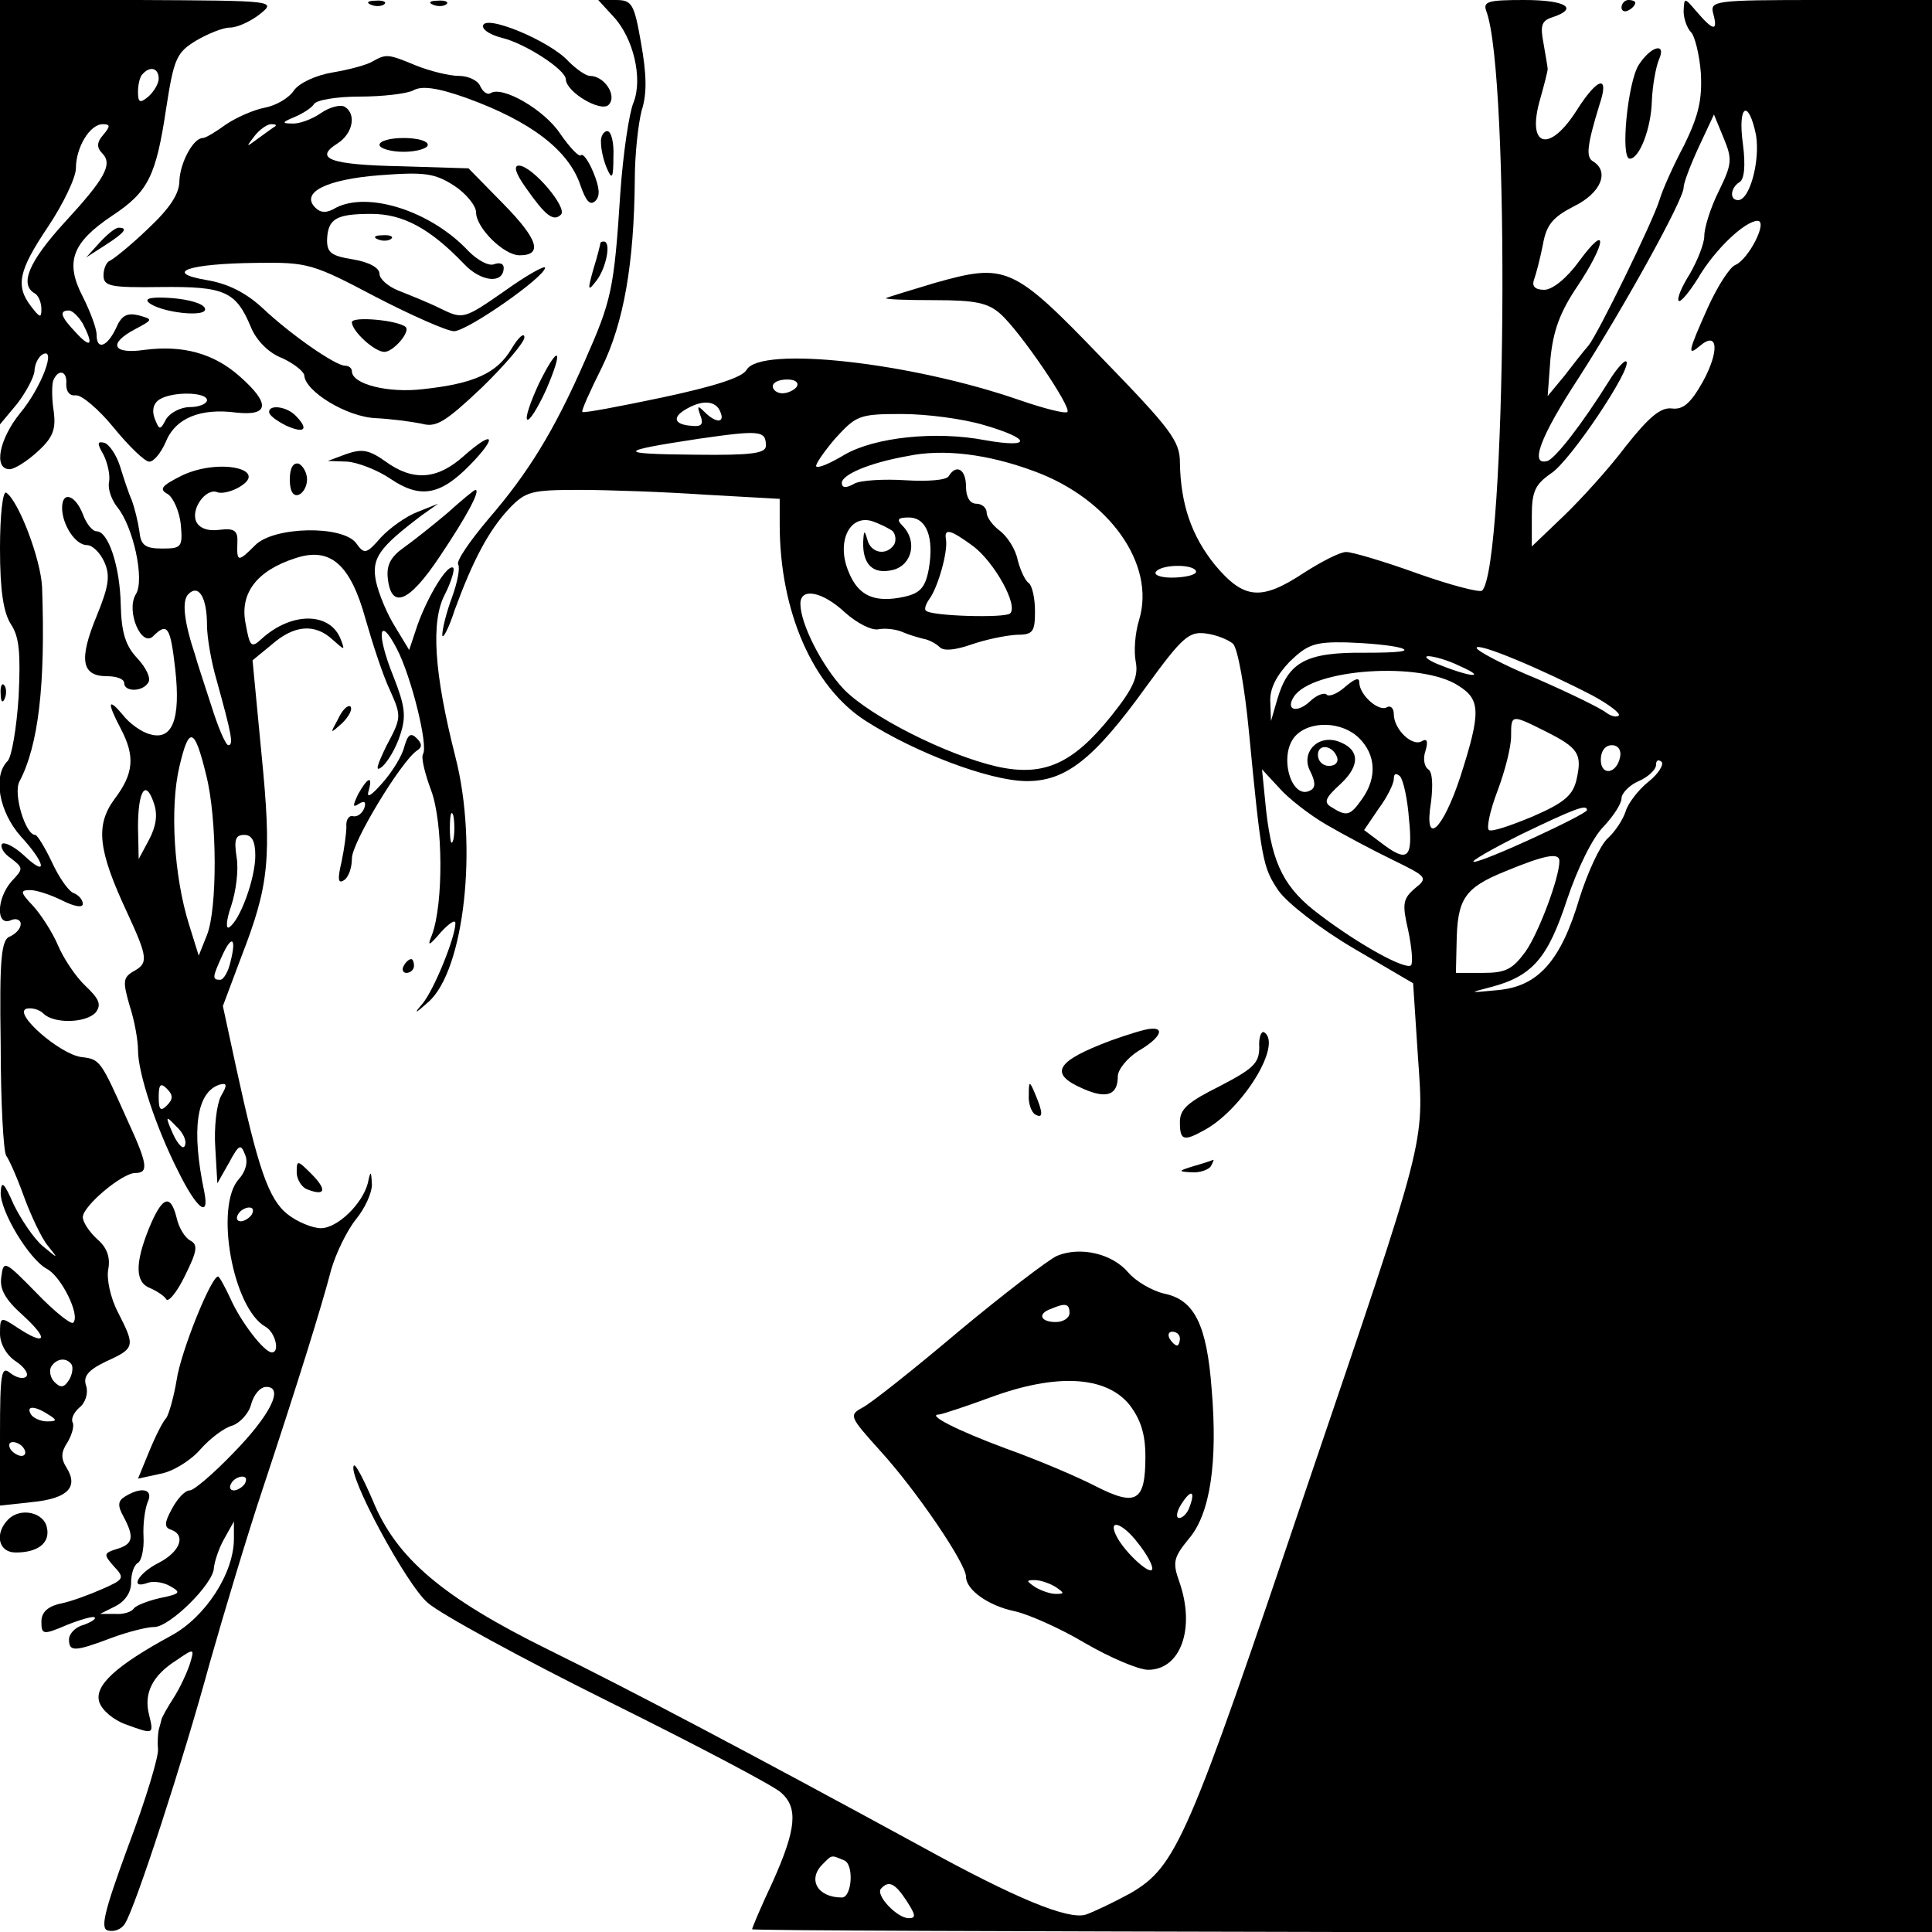 <?xml version="1.0" standalone="no"?>
<!DOCTYPE svg PUBLIC "-//W3C//DTD SVG 20010904//EN"
 "http://www.w3.org/TR/2001/REC-SVG-20010904/DTD/svg10.dtd">
<svg version="1.0" xmlns="http://www.w3.org/2000/svg"
 width="280pt" height="280pt" viewBox="0 0 280 280"
 preserveAspectRatio="xMidYMid meet">
<g transform="translate(0,280) scale(0.1,-0.1)"
fill="#000000" stroke="none">
<path d="M0 2493 l0 -308 25 30 c13 17 24 38 25 47 0 9 5 20 11 24 22 13 -1
-48 -32 -85 -30 -37 -39 -81 -15 -81 7 0 26 12 41 26 22 20 26 32 23 57 -3 18
-3 38 -1 45 7 18 21 15 19 -5 0 -11 5 -17 14 -16 8 1 33 -20 55 -47 22 -27 45
-49 51 -49 6 -1 17 12 24 28 14 35 50 50 103 43 47 -5 49 13 5 52 -38 34 -83
46 -138 39 -47 -7 -54 9 -14 30 26 14 26 14 5 20 -17 4 -25 0 -33 -19 -13 -27
-28 -32 -28 -9 0 9 -9 33 -20 55 -26 50 -16 78 42 117 53 35 64 57 79 157 11
71 15 80 43 97 17 10 39 19 49 19 11 0 30 9 43 19 25 20 24 20 -176 21 l-200
1 0 -308z m230 193 c0 -7 -7 -19 -15 -26 -12 -10 -15 -9 -15 7 0 11 3 23 7 26
11 12 23 8 23 -7z m-80 -81 c-10 -11 -10 -19 -2 -27 16 -16 4 -37 -55 -101
-51 -56 -65 -89 -43 -102 6 -3 10 -14 10 -23 0 -13 -2 -13 -15 4 -23 30 -18
52 25 116 22 33 40 71 40 84 0 30 20 64 39 64 11 0 11 -3 1 -15z m-30 -274
c16 -31 12 -37 -10 -13 -22 23 -25 32 -10 32 5 0 14 -9 20 -19z m180 -111 c0
-5 -11 -10 -25 -10 -13 0 -28 -8 -34 -17 -9 -17 -10 -17 -17 1 -4 11 -2 21 7
27 19 12 69 11 69 -1z"/>
<path d="M538 2793 c7 -3 16 -2 19 1 4 3 -2 6 -13 5 -11 0 -14 -3 -6 -6z"/>
<path d="M628 2793 c7 -3 16 -2 19 1 4 3 -2 6 -13 5 -11 0 -14 -3 -6 -6z"/>
<path d="M889 2776 c29 -31 43 -90 29 -125 -6 -14 -15 -73 -19 -131 -9 -140
-13 -156 -51 -242 -45 -103 -83 -164 -140 -230 -27 -32 -47 -61 -44 -66 3 -5
-1 -26 -9 -48 -8 -21 -14 -46 -14 -54 0 -8 9 8 18 36 26 71 49 115 79 147 24
25 32 27 102 27 42 0 125 -3 183 -7 l107 -6 0 -37 c0 -126 48 -236 125 -285
72 -46 178 -86 231 -87 58 -1 99 31 176 138 51 70 61 79 85 76 16 -2 33 -9 40
-15 7 -7 17 -64 23 -127 18 -187 20 -197 43 -231 13 -18 59 -54 108 -83 l87
-51 7 -107 c9 -128 13 -111 -161 -623 -173 -513 -189 -550 -256 -589 -24 -13
-53 -27 -65 -31 -26 -7 -100 23 -238 99 -244 133 -422 227 -540 285 -154 76
-221 133 -255 217 -13 30 -25 53 -27 50 -11 -11 76 -173 107 -199 18 -16 137
-81 264 -144 127 -63 239 -122 248 -131 25 -22 22 -53 -12 -129 -17 -36 -30
-67 -30 -69 0 -2 385 -3 855 -4 l855 0 0 1400 0 1400 -161 0 c-156 0 -161 -1
-156 -20 7 -26 0 -25 -24 3 -18 21 -18 21 -19 1 0 -11 5 -25 11 -31 5 -5 12
-32 14 -59 2 -38 -3 -61 -24 -104 -16 -30 -32 -66 -36 -80 -10 -32 -89 -194
-103 -211 -7 -8 -22 -27 -35 -44 l-24 -29 4 54 c4 41 14 68 39 105 42 63 45
94 3 37 -18 -25 -39 -42 -51 -42 -13 0 -18 5 -15 14 3 8 9 31 13 51 5 29 14
40 45 56 39 19 52 50 28 65 -11 6 -9 23 9 82 15 44 -2 41 -33 -8 -40 -63 -73
-53 -53 16 6 21 11 41 11 44 0 3 -3 19 -6 37 -5 26 -3 33 13 38 39 13 19 25
-41 25 -52 0 -60 -2 -55 -16 35 -91 29 -804 -6 -840 -4 -3 -46 8 -94 25 -47
17 -94 31 -103 31 -9 0 -36 -14 -61 -30 -62 -41 -87 -39 -129 11 -34 42 -50
88 -51 149 0 31 -14 49 -113 151 -129 134 -139 138 -242 109 -37 -11 -69 -21
-71 -22 -1 -2 31 -3 71 -3 59 0 77 -4 95 -20 29 -26 103 -135 97 -142 -3 -3
-34 5 -69 17 -158 55 -376 79 -396 44 -6 -11 -47 -24 -122 -40 -62 -13 -114
-23 -116 -21 -2 1 11 30 28 64 32 65 47 151 48 273 0 36 5 81 10 100 8 25 7
53 -1 98 -10 57 -13 62 -37 62 l-25 0 22 -24z m1656 -172 c6 -37 -9 -94 -26
-94 -13 0 -11 18 2 26 7 4 9 24 5 55 -8 57 8 67 19 13z m-54 -81 c-12 -24 -21
-53 -21 -65 0 -11 -10 -36 -21 -55 -12 -19 -19 -36 -16 -39 2 -3 15 12 28 33
24 41 67 82 86 83 16 0 -13 -56 -32 -64 -8 -3 -26 -31 -40 -62 -29 -65 -30
-71 -11 -55 26 22 28 -8 4 -52 -18 -32 -29 -41 -45 -39 -16 2 -33 -12 -67 -55
-24 -32 -65 -77 -90 -101 l-46 -44 0 44 c0 36 5 46 28 62 28 18 118 153 109
162 -2 3 -14 -10 -25 -28 -40 -64 -77 -111 -89 -116 -27 -8 -11 35 46 122 66
103 151 257 151 274 0 7 10 33 22 59 l22 47 14 -34 c13 -31 12 -38 -7 -77z
m-1336 -283 c-3 -5 -13 -10 -21 -10 -8 0 -14 5 -14 10 0 6 9 10 21 10 11 0 17
-4 14 -10z m-111 -37 c7 -16 -6 -17 -23 0 -10 10 -11 9 -6 -5 5 -13 2 -17 -14
-15 -25 2 -27 13 -5 25 23 13 42 11 48 -5z m382 -19 c69 -20 70 -34 2 -22 -73
14 -161 4 -204 -21 -20 -12 -38 -20 -41 -17 -2 2 10 20 27 40 31 34 35 36 97
36 36 0 89 -7 119 -16z m-316 -30 c0 -11 -20 -14 -102 -13 -116 1 -115 5 4 23
90 13 98 12 98 -10z m389 -37 c109 -40 176 -135 152 -215 -6 -19 -8 -46 -5
-61 4 -21 -3 -38 -35 -78 -56 -70 -98 -89 -166 -74 -74 17 -184 73 -222 112
-32 34 -63 95 -63 124 0 24 32 18 65 -13 17 -15 38 -26 48 -24 10 2 26 0 35
-4 9 -4 23 -8 31 -10 7 -1 18 -7 23 -12 6 -6 23 -4 46 4 20 7 49 13 65 14 24
0 27 4 27 34 0 19 -4 37 -9 41 -5 3 -12 18 -16 33 -3 16 -15 34 -25 42 -11 8
-20 20 -20 27 0 7 -7 13 -15 13 -9 0 -15 9 -15 25 0 25 -14 33 -25 15 -3 -6
-31 -8 -63 -6 -31 2 -65 0 -74 -5 -12 -7 -18 -6 -18 1 0 12 39 29 95 39 52 11
117 3 184 -22z m-205 -87 c4 -5 5 -13 2 -19 -11 -17 -34 -13 -39 7 -4 14 -5
14 -6 -3 -1 -33 14 -48 43 -41 28 7 36 42 14 64 -9 9 -7 12 9 12 26 0 37 -29
29 -75 -5 -27 -13 -35 -36 -40 -42 -9 -66 1 -80 36 -18 42 0 83 33 74 12 -4
26 -11 31 -15z m117 -22 c30 -23 65 -85 53 -97 -7 -7 -115 -4 -122 4 -3 2 0
10 5 17 12 16 27 68 24 86 -3 17 6 15 40 -10z m322 -35 c3 -5 -10 -9 -29 -10
-19 -1 -32 3 -29 8 7 11 52 12 58 2z m297 -112 c16 -5 -4 -7 -51 -7 -86 1
-112 -13 -128 -68 l-9 -31 -1 28 c-1 19 9 38 28 58 26 25 36 29 83 28 29 -1
64 -4 78 -8z m278 -69 c24 -13 41 -26 38 -29 -3 -3 -11 -1 -18 4 -7 6 -52 28
-100 49 -49 20 -88 41 -88 45 0 9 95 -31 168 -69z m-193 43 c39 -17 21 -18
-25 0 -19 7 -28 14 -20 14 8 0 29 -6 45 -14z m-1 -29 c32 -20 32 -39 3 -130
-26 -80 -54 -105 -43 -38 3 25 2 43 -4 47 -6 4 -8 16 -4 27 4 14 2 18 -5 14
-14 -9 -41 17 -41 39 0 9 -5 13 -10 10 -12 -7 -40 18 -40 36 0 8 -7 5 -20 -6
-11 -10 -23 -15 -27 -12 -3 4 -15 0 -25 -10 -19 -17 -35 -12 -23 7 26 41 185
52 239 16z m126 -66 c48 -24 53 -33 45 -69 -5 -23 -17 -34 -63 -54 -31 -13
-60 -23 -64 -20 -4 2 1 27 12 56 11 29 20 64 20 80 0 32 0 32 50 7z m-270 -10
c24 -24 26 -57 4 -88 -17 -24 -22 -26 -44 -12 -12 7 -10 13 13 34 29 27 28 51
-5 62 -30 9 -53 -18 -39 -44 7 -14 8 -23 1 -27 -28 -17 -48 50 -23 78 21 23
68 22 93 -3z m-32 -28 c2 -7 -3 -12 -12 -12 -9 0 -16 7 -16 16 0 17 22 14 28
-4z m410 1 c-5 -25 -28 -28 -28 -4 0 12 6 21 16 21 9 0 14 -7 12 -17z m41 -36
c-15 -12 -30 -32 -33 -43 -4 -12 -15 -29 -26 -39 -11 -10 -29 -49 -41 -87 -27
-91 -60 -128 -119 -133 -41 -4 -42 -4 -11 4 62 16 84 42 112 127 15 45 37 90
53 106 14 15 26 33 26 41 0 7 11 19 25 25 14 6 25 17 25 23 0 7 3 9 8 5 4 -4
-5 -18 -19 -29z m-467 -62 c24 -14 67 -37 96 -51 51 -25 52 -26 32 -42 -17
-15 -18 -22 -9 -61 5 -24 7 -46 4 -50 -8 -7 -74 29 -132 73 -51 38 -69 72 -78
151 l-6 60 25 -27 c13 -15 44 -39 68 -53z m120 8 c6 -58 -2 -64 -41 -34 l-24
18 21 31 c12 16 22 36 22 43 0 8 3 9 9 4 5 -6 11 -34 13 -62z m258 13 c0 -6
-151 -76 -164 -75 -6 0 25 18 69 40 77 37 95 44 95 35z m-40 -74 c0 -24 -30
-104 -49 -131 -19 -26 -29 -31 -62 -31 l-39 0 1 43 c1 64 11 80 70 104 58 24
79 28 79 15z m-1037 -1448 c15 -5 12 -54 -3 -54 -35 0 -50 26 -28 48 14 14 12
14 31 6z m91 -59 c13 -20 14 -25 3 -25 -17 0 -49 34 -40 43 11 12 20 8 37 -18z"/>
<path d="M2350 2789 c0 -5 5 -7 10 -4 6 3 10 8 10 11 0 2 -4 4 -10 4 -5 0 -10
-5 -10 -11z"/>
<path d="M700 2762 c0 -6 12 -13 28 -17 33 -8 92 -46 92 -60 1 -19 51 -48 62
-37 13 13 -6 42 -27 42 -6 0 -20 10 -31 21 -27 30 -124 70 -124 51z"/>
<path d="M2375 2706 c-16 -25 -27 -136 -13 -136 14 0 31 44 32 84 1 23 6 49
10 59 12 26 -11 21 -29 -7z"/>
<path d="M540 2711 c-8 -5 -34 -12 -58 -16 -24 -4 -48 -15 -56 -26 -7 -11 -26
-22 -42 -25 -16 -3 -41 -14 -56 -24 -15 -11 -30 -20 -34 -20 -14 0 -33 -36
-34 -62 0 -19 -14 -40 -46 -70 -25 -24 -50 -44 -55 -46 -5 -2 -9 -12 -9 -21 0
-16 10 -18 83 -17 93 1 109 -6 131 -59 8 -19 26 -37 45 -44 17 -8 31 -19 32
-25 1 -23 61 -60 103 -62 22 -1 52 -5 67 -8 21 -6 34 2 87 52 34 33 62 66 62
73 0 8 -9 0 -19 -17 -21 -35 -54 -50 -128 -58 -50 -6 -103 7 -103 26 0 4 -4 8
-10 8 -14 0 -80 46 -120 84 -24 22 -50 35 -80 40 -65 11 -27 24 72 25 74 1 81
-1 172 -49 52 -27 104 -50 114 -50 19 0 131 78 132 92 0 4 -27 -11 -59 -34
-59 -41 -60 -41 -93 -25 -18 9 -46 20 -61 26 -15 6 -27 17 -27 24 0 9 -15 17
-38 21 -32 5 -38 10 -38 28 1 31 13 38 64 38 46 0 85 -21 134 -72 25 -27 58
-30 58 -6 0 6 -6 8 -14 5 -8 -3 -24 6 -37 19 -54 58 -145 87 -192 63 -13 -8
-22 -8 -30 0 -22 22 16 41 93 47 65 5 80 3 108 -15 17 -11 32 -29 32 -39 0
-22 40 -62 63 -62 34 0 27 23 -23 74 l-51 52 -97 3 c-103 2 -128 11 -93 33 22
14 28 42 11 53 -6 4 -22 0 -35 -9 -13 -9 -32 -16 -42 -15 -15 0 -14 2 3 9 12
5 25 13 29 19 3 6 33 11 66 11 33 0 68 4 78 9 12 7 35 4 77 -11 94 -34 148
-76 165 -126 8 -23 14 -31 22 -23 7 7 6 19 -3 41 -7 17 -15 28 -18 25 -3 -3
-16 11 -30 31 -23 35 -84 70 -101 59 -5 -3 -11 2 -15 10 -3 8 -17 15 -31 15
-14 0 -42 7 -62 15 -41 17 -43 17 -63 6z m-141 -94 c-2 -1 -13 -9 -24 -17 -19
-14 -19 -14 -6 3 7 9 18 17 24 17 6 0 8 -1 6 -3z"/>
<path d="M871 2593 c0 -10 4 -27 9 -38 7 -16 9 -13 9 18 1 20 -3 37 -9 37 -5
0 -10 -8 -9 -17z"/>
<path d="M550 2590 c0 -5 16 -10 35 -10 19 0 35 5 35 10 0 6 -16 10 -35 10
-19 0 -35 -4 -35 -10z"/>
<path d="M762 2528 c28 -40 40 -50 51 -39 10 10 -42 71 -61 71 -8 0 -5 -11 10
-32z"/>
<path d="M144 2448 l-19 -21 28 18 c28 18 33 25 19 25 -5 0 -17 -10 -28 -22z"/>
<path d="M548 2453 c7 -3 16 -2 19 1 4 3 -2 6 -13 5 -11 0 -14 -3 -6 -6z"/>
<path d="M870 2447 c0 -1 -4 -18 -10 -37 -9 -32 -8 -33 5 -16 14 19 21 56 10
56 -3 0 -5 -1 -5 -3z"/>
<path d="M215 2362 c16 -15 87 -23 82 -9 -2 7 -23 13 -48 15 -27 2 -40 0 -34
-6z"/>
<path d="M510 2333 c0 -13 33 -43 47 -43 13 0 38 29 31 36 -11 10 -78 16 -78
7z"/>
<path d="M781 2244 c-12 -26 -20 -49 -17 -52 3 -3 15 16 27 42 27 62 19 69
-10 10z"/>
<path d="M390 2203 c0 -5 11 -13 25 -20 27 -12 33 -5 13 15 -13 13 -38 16 -38
5z"/>
<path d="M672 2139 c-38 -34 -73 -37 -113 -8 -24 17 -34 19 -57 11 l-27 -10
28 -1 c15 -1 44 -12 63 -25 43 -29 72 -24 115 20 41 42 35 52 -9 13z"/>
<path d="M150 2141 c6 -12 10 -30 8 -40 -2 -10 4 -26 12 -36 23 -28 40 -105
27 -126 -15 -24 8 -78 25 -61 21 21 25 13 32 -48 8 -72 -4 -104 -37 -94 -12 3
-30 16 -39 28 -22 26 -23 18 -3 -20 21 -40 19 -65 -9 -102 -28 -38 -24 -74 18
-164 31 -67 31 -74 9 -86 -15 -9 -15 -15 -5 -50 7 -21 12 -50 12 -64 0 -33 26
-112 58 -175 27 -55 46 -70 38 -30 -19 91 -11 144 22 155 11 3 12 0 2 -17 -6
-12 -10 -45 -8 -74 l3 -52 17 30 c14 26 17 28 23 12 5 -11 1 -25 -9 -36 -35
-39 -9 -187 39 -214 14 -8 21 -37 9 -37 -11 0 -45 44 -60 78 -8 17 -16 32 -18
32 -10 0 -54 -109 -60 -150 -4 -24 -11 -49 -15 -55 -5 -5 -16 -27 -25 -49
l-16 -39 32 7 c18 3 44 19 58 35 14 16 35 32 47 35 11 4 24 18 27 31 4 14 13
25 22 25 26 0 6 -41 -49 -97 -28 -29 -56 -53 -62 -53 -7 0 -18 -12 -26 -27
-11 -20 -11 -27 -1 -30 22 -8 13 -32 -18 -48 -30 -15 -43 -39 -16 -29 8 3 23
1 33 -5 16 -9 14 -11 -15 -17 -18 -4 -35 -11 -38 -15 -3 -5 -15 -9 -27 -8
l-22 0 22 11 c14 7 23 20 23 34 0 13 4 26 10 29 5 3 9 20 8 38 -1 18 2 40 6
50 9 19 -9 23 -33 8 -10 -6 -11 -13 -2 -29 16 -30 14 -40 -10 -47 -19 -6 -19
-8 -4 -25 16 -17 15 -19 -17 -33 -18 -8 -45 -18 -60 -21 -19 -4 -28 -13 -28
-26 0 -19 2 -20 37 -5 20 8 38 13 40 11 3 -2 -5 -7 -16 -11 -12 -3 -21 -13
-21 -21 0 -18 8 -18 61 2 24 9 52 16 62 16 22 -1 87 63 87 86 1 9 7 28 15 42
l14 25 0 -25 c0 -50 -41 -113 -90 -140 -81 -44 -113 -73 -105 -97 4 -12 21
-26 38 -32 41 -15 41 -15 34 14 -8 31 5 57 40 79 26 18 26 17 19 -6 -4 -12
-14 -34 -23 -48 -9 -14 -17 -28 -18 -32 -1 -5 -3 -11 -4 -15 -1 -5 -2 -17 -1
-28 1 -11 -18 -74 -43 -140 -36 -98 -41 -121 -29 -123 9 -2 19 2 24 10 15 23
85 238 123 378 21 74 55 187 76 250 51 154 86 266 100 320 7 24 23 57 36 73
13 16 23 38 23 50 -1 21 -2 21 -6 2 -8 -30 -44 -65 -68 -65 -12 0 -34 9 -48
20 -28 22 -43 67 -75 214 l-19 88 27 72 c40 103 44 142 29 293 l-13 136 28 23
c32 28 62 31 88 7 18 -16 18 -16 12 0 -15 40 -71 41 -115 1 -15 -14 -17 -11
-23 22 -9 44 16 77 72 95 51 17 80 -9 102 -89 10 -35 25 -81 35 -102 17 -38
17 -40 -5 -81 -14 -29 -17 -39 -6 -30 8 7 20 27 26 46 9 27 7 42 -10 85 -25
62 -21 90 5 40 21 -40 46 -141 38 -153 -3 -5 3 -29 12 -53 17 -46 18 -163 1
-209 -7 -17 -5 -17 13 4 12 13 21 19 21 13 0 -20 -31 -97 -48 -117 -13 -15
-11 -15 9 3 52 46 72 227 39 355 -31 122 -36 197 -15 236 9 18 14 35 12 38 -8
7 -37 -41 -52 -83 l-12 -36 -20 33 c-12 19 -24 48 -28 66 -7 34 4 49 66 96
l24 17 -30 -12 c-16 -6 -40 -23 -53 -37 -21 -24 -24 -25 -36 -8 -20 26 -119
24 -146 -3 -25 -25 -27 -25 -26 3 1 18 -4 22 -27 19 -17 -2 -29 3 -33 13 -7
18 14 47 30 42 6 -3 19 0 29 5 52 27 -24 45 -79 19 -30 -15 -34 -20 -21 -27 8
-5 17 -25 19 -44 3 -33 1 -35 -27 -35 -25 0 -31 5 -33 25 -2 14 -7 34 -11 45
-5 11 -12 33 -17 49 -5 16 -15 31 -22 34 -11 3 -12 0 -2 -17z m150 -247 c0
-17 6 -53 14 -80 21 -76 25 -94 17 -94 -4 0 -15 26 -25 58 -10 31 -21 64 -23
72 -16 48 -20 79 -10 89 15 15 27 -5 27 -45z m-1 -218 c16 -64 16 -193 1 -231
l-12 -30 -14 45 c-22 70 -28 170 -14 229 14 60 22 57 39 -13z m-83 -93 l-15
-28 -1 46 c0 53 11 71 23 35 6 -17 3 -34 -7 -53z m441 0 c-3 -10 -5 -2 -5 17
0 19 2 27 5 18 2 -10 2 -26 0 -35z m-287 -23 c0 -33 -22 -94 -38 -104 -5 -3
-4 11 3 31 7 21 11 52 8 70 -4 26 -2 33 11 33 11 0 16 -9 16 -30z m-36 -154
c-3 -14 -10 -26 -15 -26 -12 0 -11 4 3 35 14 31 21 26 12 -9z m-92 -208 c-9
-9 -12 -7 -12 12 0 19 3 21 12 12 9 -9 9 -15 0 -24z m26 -58 c-2 -7 -10 1 -17
16 -12 27 -11 28 4 12 10 -9 16 -21 13 -28z m97 -100 c-3 -5 -11 -10 -16 -10
-6 0 -7 5 -4 10 3 6 11 10 16 10 6 0 7 -4 4 -10z m-10 -390 c-3 -5 -11 -10
-16 -10 -6 0 -7 5 -4 10 3 6 11 10 16 10 6 0 7 -4 4 -10z"/>
<path d="M420 2105 c0 -17 5 -25 13 -22 6 2 12 12 12 22 0 10 -6 20 -12 23 -8
2 -13 -6 -13 -23z"/>
<path d="M0 2005 c0 -61 5 -93 16 -110 12 -18 14 -42 11 -105 -3 -45 -10 -87
-16 -93 -22 -22 -12 -74 19 -109 36 -39 40 -61 5 -28 -14 13 -28 20 -32 17 -3
-4 2 -14 13 -21 18 -14 18 -15 1 -33 -22 -25 -23 -65 -2 -57 8 4 15 1 15 -5 0
-7 -7 -14 -15 -18 -13 -4 -16 -29 -14 -157 0 -83 4 -155 8 -161 4 -5 16 -32
26 -60 10 -27 25 -59 34 -70 16 -20 16 -20 -7 -1 -13 11 -31 38 -42 60 -14 32
-18 36 -19 18 -1 -27 41 -97 67 -111 21 -11 49 -68 38 -78 -3 -3 -27 16 -53
43 -46 47 -48 48 -51 24 -3 -18 5 -33 32 -57 38 -35 32 -44 -9 -17 -24 16 -25
16 -25 -9 0 -14 9 -31 23 -40 12 -8 19 -18 15 -22 -4 -4 -14 -2 -23 5 -13 11
-15 1 -15 -90 l0 -102 46 5 c51 5 68 21 51 49 -9 14 -9 23 1 38 7 12 10 25 7
29 -2 5 2 14 10 21 9 7 13 21 10 31 -5 14 2 23 29 36 42 19 42 22 17 71 -11
21 -17 49 -14 63 3 17 -2 31 -16 43 -12 11 -21 25 -21 32 0 16 57 64 76 64 20
0 18 13 -12 78 -38 85 -39 87 -66 90 -31 4 -99 63 -80 70 8 2 19 -1 25 -7 15
-15 62 -14 76 2 8 11 5 19 -15 38 -14 13 -32 40 -40 59 -8 19 -25 45 -36 57
-19 20 -19 23 -4 23 9 0 30 -7 46 -15 18 -9 30 -11 30 -5 0 6 -6 13 -14 16 -7
3 -21 23 -31 45 -10 21 -21 39 -24 39 -14 0 -32 59 -23 77 28 53 38 141 33
282 -2 41 -34 125 -52 137 -5 3 -9 -33 -9 -81z m104 -1183 c2 -4 1 -14 -4 -22
-7 -11 -12 -12 -21 -3 -6 6 -8 16 -5 22 8 13 23 14 30 3z m-34 -72 c13 -8 13
-10 -2 -10 -9 0 -20 5 -23 10 -8 13 5 13 25 0z m-35 -50 c3 -5 2 -10 -4 -10
-5 0 -13 5 -16 10 -3 6 -2 10 4 10 5 0 13 -4 16 -10z"/>
<path d="M649 2057 c-20 -17 -49 -40 -63 -50 -20 -14 -26 -26 -24 -45 5 -46
31 -35 75 31 39 58 60 97 52 97 -2 0 -20 -15 -40 -33z"/>
<path d="M90 2064 c0 -24 19 -54 36 -54 8 0 19 -11 25 -24 9 -20 7 -35 -11
-79 -26 -63 -22 -87 15 -87 14 0 25 -4 25 -10 0 -13 27 -13 35 1 4 6 -3 21
-16 35 -17 18 -23 37 -24 77 -1 56 -18 107 -35 107 -6 0 -15 11 -20 25 -11 28
-30 34 -30 9z"/>
<path d="M1 1794 c0 -11 3 -14 6 -6 3 7 2 16 -1 19 -3 4 -6 -2 -5 -13z"/>
<path d="M490 1758 c-12 -22 -12 -22 6 -6 10 10 15 20 12 24 -4 3 -12 -5 -18
-18z"/>
<path d="M586 1718 c-3 -13 -17 -36 -32 -53 -15 -17 -23 -23 -20 -12 7 24 -1
21 -15 -4 -8 -17 -8 -20 1 -14 8 5 11 3 8 -6 -3 -8 -10 -13 -16 -12 -6 2 -11
-5 -10 -15 0 -9 -3 -32 -7 -51 -6 -25 -5 -32 3 -27 7 4 12 18 12 32 0 23 71
140 94 156 8 5 8 10 0 18 -9 9 -13 5 -18 -12z"/>
<path d="M585 1400 c-3 -5 -1 -10 4 -10 6 0 11 5 11 10 0 6 -2 10 -4 10 -3 0
-8 -4 -11 -10z"/>
<path d="M1610 1292 c-80 -30 -91 -48 -40 -70 34 -15 50 -9 50 18 0 10 14 27
30 37 31 18 39 34 18 32 -7 0 -33 -8 -58 -17z"/>
<path d="M1825 1282 c0 -23 -9 -31 -57 -56 -46 -23 -58 -33 -58 -52 0 -27 5
-29 37 -11 55 31 112 124 85 141 -4 2 -8 -7 -7 -22z"/>
<path d="M1491 1213 c-1 -12 4 -25 9 -28 12 -7 12 2 0 30 -8 19 -9 19 -9 -2z"/>
<path d="M430 1101 c0 -10 7 -22 16 -25 26 -10 28 0 5 23 -20 20 -21 20 -21 2z"/>
<path d="M1730 1110 c-23 -7 -23 -8 -3 -9 12 -1 25 4 28 9 3 6 5 10 3 9 -2 -1
-14 -5 -28 -9z"/>
<path d="M216 1020 c-21 -52 -20 -79 2 -87 9 -4 20 -11 23 -16 3 -5 16 11 27
34 18 36 19 45 8 51 -8 4 -17 19 -20 33 -9 36 -21 31 -40 -15z"/>
<path d="M1532 980 c-13 -6 -77 -55 -142 -109 -65 -55 -128 -105 -140 -111
-20 -11 -19 -13 26 -63 52 -57 124 -163 124 -182 0 -19 32 -42 70 -50 19 -4
65 -24 102 -46 36 -21 78 -39 92 -39 47 0 69 60 45 128 -10 28 -8 35 14 62 31
36 42 111 33 217 -7 93 -25 129 -68 138 -18 4 -42 18 -53 31 -23 27 -69 38
-103 24z m18 -83 c0 -7 -9 -13 -20 -13 -22 0 -27 12 -7 19 21 9 27 8 27 -6z
m160 -37 c0 -5 -2 -10 -4 -10 -3 0 -8 5 -11 10 -3 6 -1 10 4 10 6 0 11 -4 11
-10z m-73 -96 c16 -21 23 -42 23 -75 0 -65 -13 -73 -72 -43 -27 14 -86 39
-131 55 -70 26 -115 49 -96 49 3 0 37 11 75 25 95 35 167 31 201 -11z m87
-148 c-3 -9 -10 -16 -15 -16 -5 0 -4 9 3 20 14 22 21 20 12 -4z m-75 -52 c12
-15 21 -31 21 -37 0 -13 -38 21 -51 45 -15 28 7 22 30 -8z m-119 -64 c13 -9
13 -10 0 -10 -8 0 -22 5 -30 10 -13 9 -13 10 0 10 8 0 22 -5 30 -10z"/>
<path d="M12 598 c-20 -20 -15 -48 11 -48 32 0 50 14 45 36 -4 22 -38 30 -56
12z"/>
</g>
</svg>
